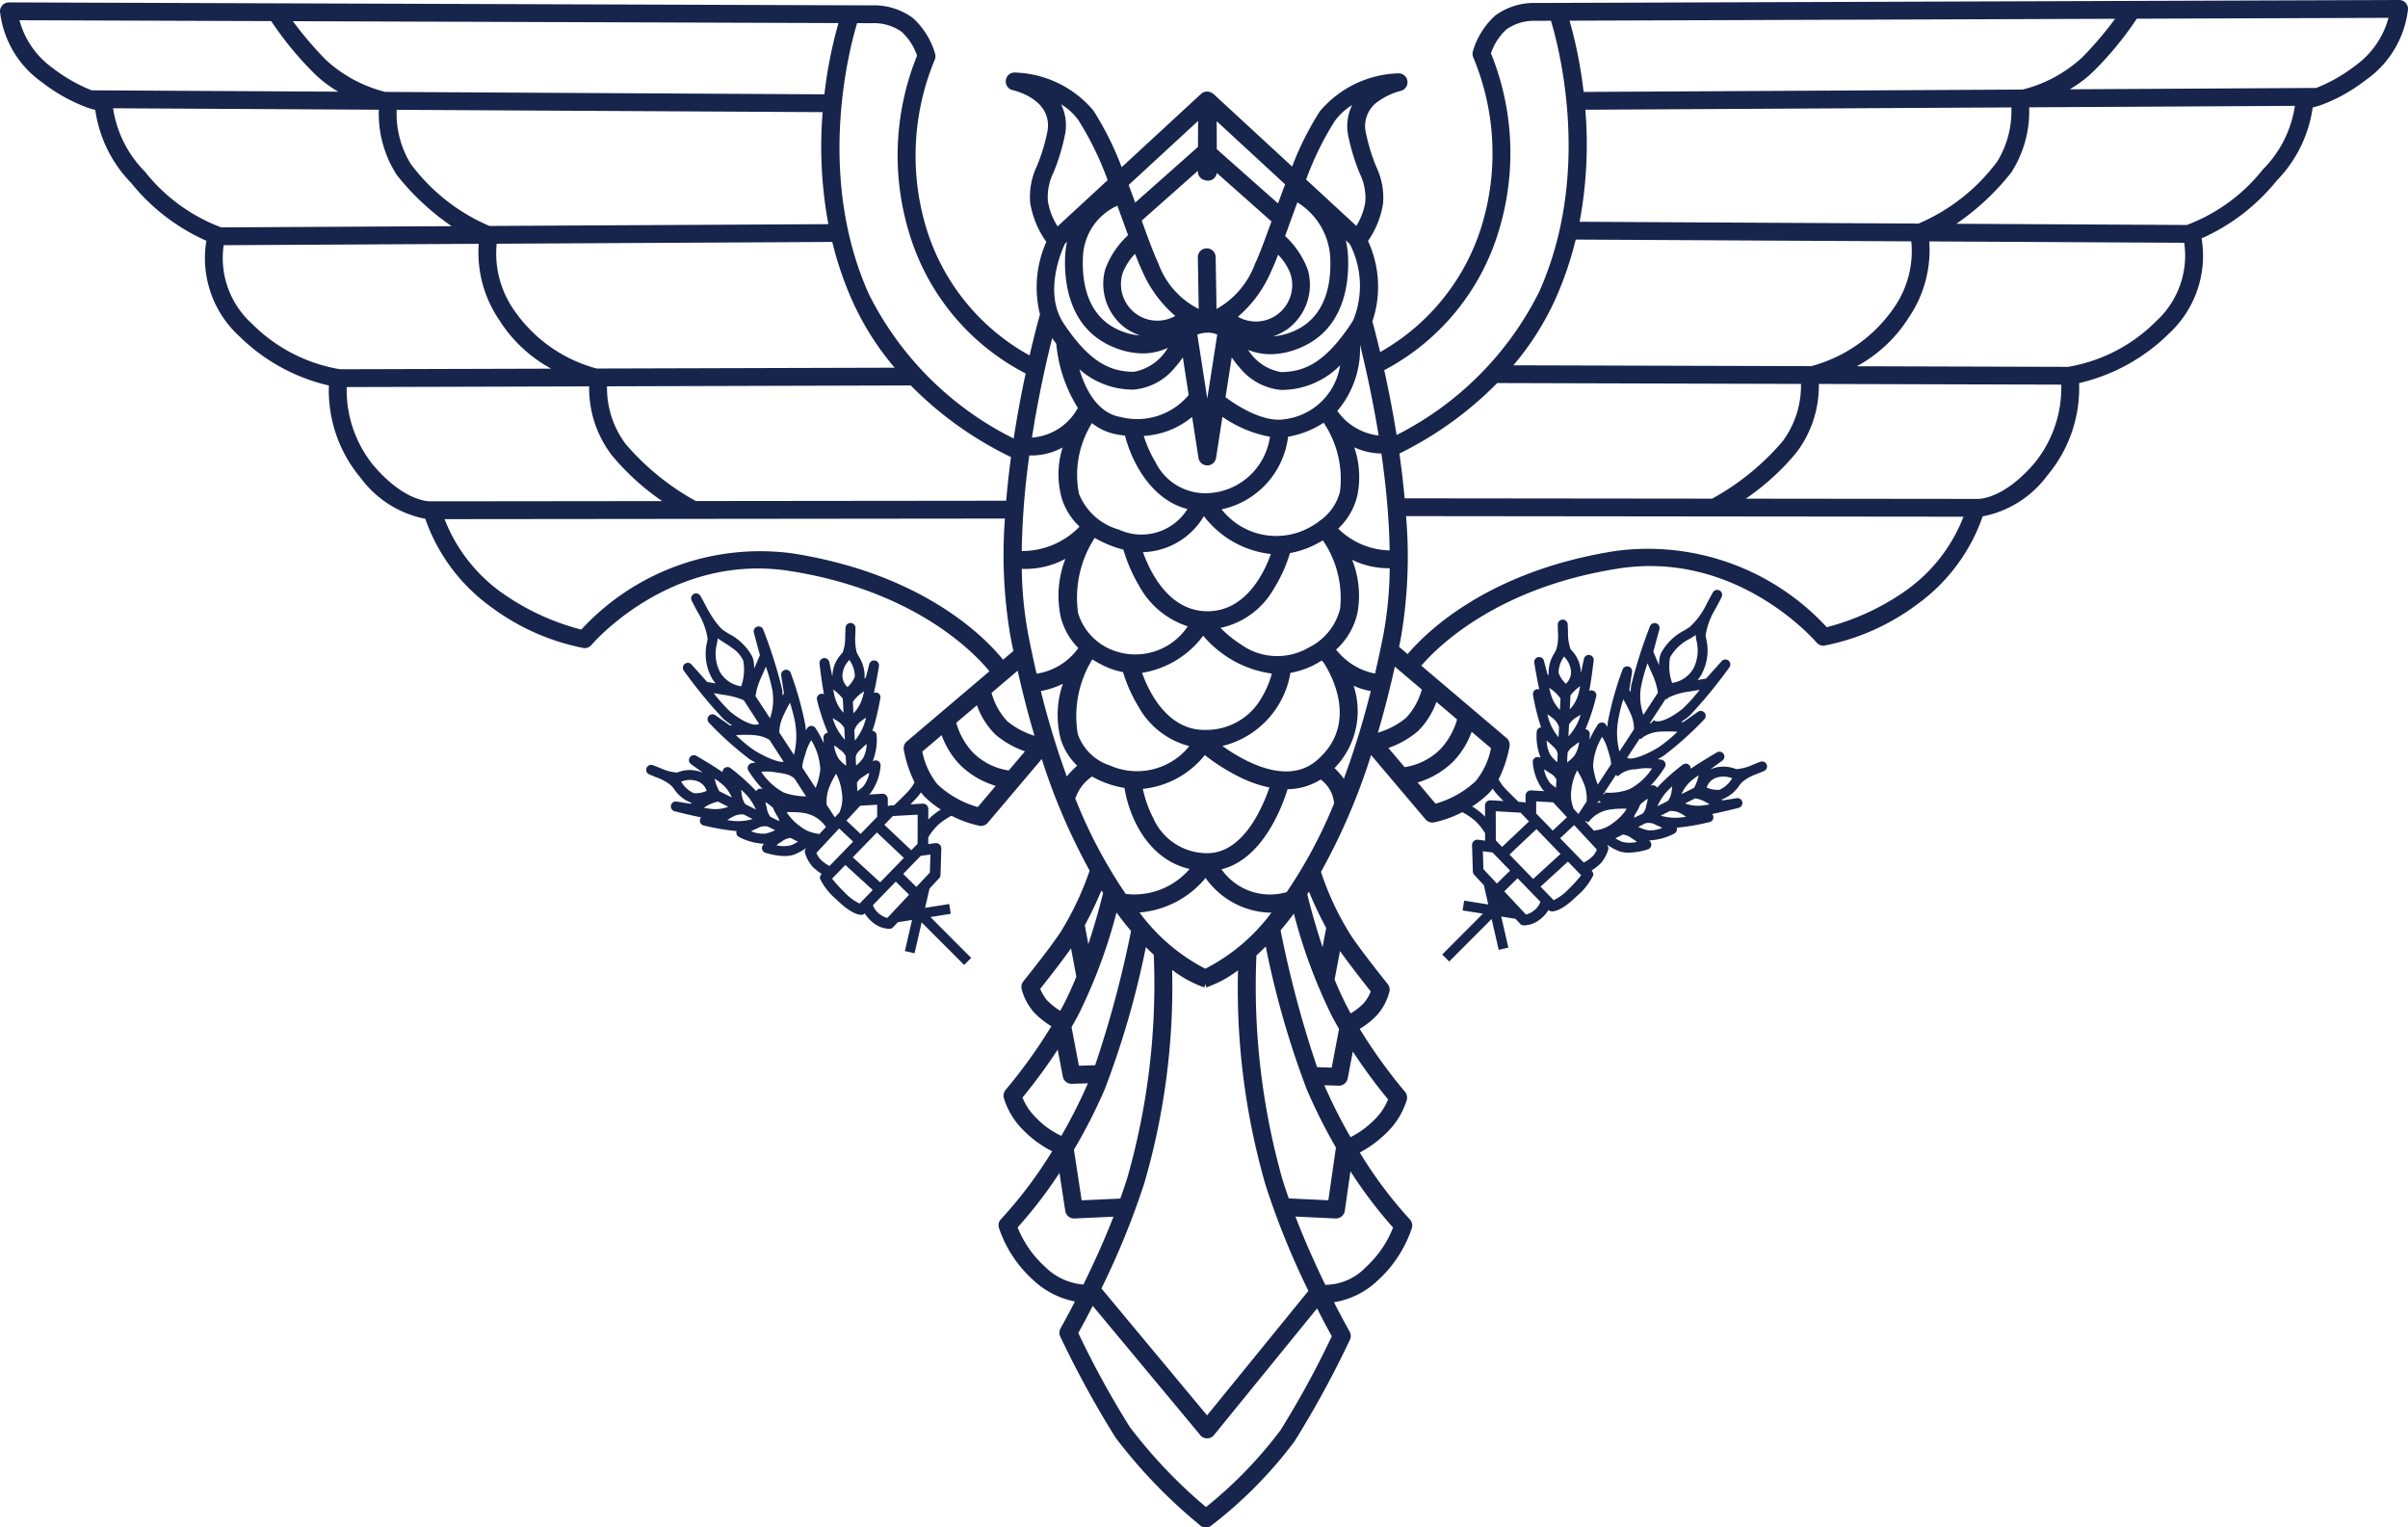 <svg xmlns="http://www.w3.org/2000/svg" viewBox="0 0 118.806 75.346">
  <title>birdsnest-logo-mark-full-color-rgb</title>
  <g id="full-rgb">
    <path id="logoMark" d="M118.684.136A.439.439,0,0,0,118.367,0h-.002L75.776.147A3.228,3.228,0,0,0,73.768.77,3.808,3.808,0,0,0,72.666,2.545a.438.438,0,0,0,.031.306,12.27,12.27,0,0,1,.384,8.363,10.789,10.789,0,0,1-4.988,6.153c-.16-.677-.297-1.199-.382-1.513a5.354,5.354,0,0,0-.217-3.968,4.402,4.402,0,0,0,.743-1.845,3.528,3.528,0,0,0-.333-1.811,9.207,9.207,0,0,1-.506-1.639,1.477,1.477,0,0,1,.657-1.629,3.269,3.269,0,0,1,1.042-.476.439.439,0,0,0-.107-.868,5.264,5.264,0,0,0-3.871,1.873,14.874,14.874,0,0,0-1.368,2.725l-3.868-3.57a.435.435,0,0,0-.135-.082l-.016-.01a.439.439,0,0,0-.475.079L55.341,8.247a15.131,15.131,0,0,0-1.397-2.797A5.263,5.263,0,0,0,50.073,3.578a.434.434,0,0,0-.448.386.439.439,0,0,0,.341.483c.084.018,2.045.471,1.699,2.105A9.23,9.23,0,0,1,51.16,8.19a3.527,3.527,0,0,0-.333,1.811,4.539,4.539,0,0,0,.797,1.927,5.533,5.533,0,0,0-.314,3.583c-.082.293-.278,1.012-.511,2.023a10.755,10.755,0,0,1-5.073-6.202,12.327,12.327,0,0,1,.383-8.363.439.439,0,0,0,.031-.306A3.808,3.808,0,0,0,45.038.887,3.226,3.226,0,0,0,43.03.265L.441.118H.439A.439.439,0,0,0,.001.578,4.947,4.947,0,0,0,2.088,4.07,8.296,8.296,0,0,0,4.364,5.327v.006h.018c.119.038.225.066.318.086a6.45,6.45,0,0,0,1.775,3.61,9.955,9.955,0,0,0,3.707,2.849A5.224,5.224,0,0,0,11.822,16.6a9.253,9.253,0,0,0,4.405,2.416,6.705,6.705,0,0,0,1.574,4.565,5.188,5.188,0,0,0,3.183,2.01,8.985,8.985,0,0,0,3.251,4.354,11.23,11.23,0,0,0,4.569,2.023.436.436,0,0,0,.379-.156c.038-.046,3.907-4.574,9.801-3.644,6.197.978,9.115,4.066,9.833,4.945l-4.077,3.46a.439.439,0,0,0-.149.409,6.076,6.076,0,0,0,.53,1.606,1.944,1.944,0,0,1-.296.428c-.234.252-.54.545-.711.706l-.194.011a.26.26,0,0,0-.116.038l-.002-.355a.264.264,0,0,0-.279-.262l-.649.038c.051-.046.082-.077.084-.078a2.643,2.643,0,0,0,.488-1.338.244.244,0,0,0-.305-.26c-.01.003-.04.011-.08.023a2.914,2.914,0,0,0,.192-1.267.244.244,0,0,0-.117-.193.242.242,0,0,0-.099-.034l.006-.016.015-.039.021-.056.015-.043.021-.064.014-.046.021-.071.014-.048.021-.075.013-.05.02-.078.013-.052.018-.076.013-.056.017-.072.013-.058.014-.065.014-.062.011-.052.015-.069.008-.039.015-.072.005-.024c.032-.16.054-.279.061-.316a.242.242,0,0,0-.001-.091.205.205,0,0,0-.202-.19.238.238,0,0,0-.114.009c.122-.537.232-1.206.248-1.311a.244.244,0,0,0-.477-.101l-.173.66-.068.052c.004-.017.008-.035.01-.052a1.771,1.771,0,0,0-.29-1.044c-.029-.055-.058-.11-.085-.166a.388.388,0,0,1-.022-.057,2.862,2.862,0,0,1-.068-.705c.011-.184.014-.352.014-.467h0v0a.244.244,0,0,0-.488-.018c-.005.069-.016.248-.016.464a2.402,2.402,0,0,1-.122.75c-.022.028-.045.054-.067.081a1.623,1.623,0,0,0-.44,1.005c-.003.027-.002.053-.003.079l-.012-.01-.142-.667a.244.244,0,0,0-.482.079c.013.117.109.939.22,1.5a.244.244,0,0,0-.344.28,10.124,10.124,0,0,0,.532,1.613.246.246,0,0,0-.116.045.244.244,0,0,0-.1.202c.001.03.004.137.02.282a5.814,5.814,0,0,0-.41-.752.244.244,0,0,0-.198-.109.249.249,0,0,0-.203.1c-.004.006-.035.048-.081.116-.004-.07-.008-.142-.014-.217a16.322,16.322,0,0,0-.726-2.601.244.244,0,0,0-.472.119l.135.876-.043.074-.012.02-.008.013c-.008-.142-.02-.255-.028-.317a23.52,23.52,0,0,0-.929-2.929.244.244,0,0,0-.464.15l.298,1.103c-.055.132-.173.414-.284.669v-.003c.001-.047,0-.093-.002-.14l-.003-.039c-.002-.034-.005-.067-.009-.099l-.006-.045c-.005-.031-.011-.062-.018-.092l-.009-.04a1.038,1.038,0,0,0-.039-.121h0a2.684,2.684,0,0,0-1.178-1.149c-.086-.055-.171-.11-.254-.165a.794.794,0,0,1-.091-.073,3.722,3.722,0,0,1-.549-.731c-.05-.081-.099-.162-.145-.242-.087-.174-.172-.334-.242-.461-.042-.076-.078-.141-.107-.191a.244.244,0,0,0-.235-.122.241.241,0,0,0-.091.027.244.244,0,0,0-.106.323c.03.063.16.326.34.64a3.588,3.588,0,0,1,.45,1.243c-.009.057-.019.113-.029.169a2.471,2.471,0,0,0,.179,1.661,1.496,1.496,0,0,0,.246.379c-.173-.03-.33-.059-.421-.075l-.763-.85a.244.244,0,0,0-.379.308,23.523,23.523,0,0,0,1.951,2.374,4.829,4.829,0,0,0,.422.315l-.097.006-.726-.509a.244.244,0,0,0-.316.37,16.303,16.303,0,0,0,2.011,1.803q.145.086.282.161c-.108.015-.178.029-.187.03a.244.244,0,0,0-.163.366,5.741,5.741,0,0,0,.712.921l-.015-.007a.243.243,0,0,0-.226.01.246.246,0,0,0-.088.088,10.109,10.109,0,0,0-1.264-1.135.244.244,0,0,0-.394.202c-.469-.327-1.183-.744-1.285-.803a.244.244,0,0,0-.266.409l.554.398.004.015c-.024-.01-.048-.021-.074-.029a1.62,1.62,0,0,0-1.097,0c-.034.01-.067.02-.099.028a2.438,2.438,0,0,1-.739-.19c-.197-.086-.365-.148-.43-.172a.244.244,0,0,0-.18.454c.106.046.26.111.433.175a2.301,2.301,0,0,1,.663.39c.04.047.079.096.118.145a1.772,1.772,0,0,0,.839.684h0c.017.005.035.007.053.011l-.076.042-.674-.106a.244.244,0,0,0-.099.478c.102.026.76.195,1.3.299a.238.238,0,0,0-.063.127.244.244,0,0,0,.185.272,10.843,10.843,0,0,0,1.625.278.241.241,0,0,0,.119.29,3.001,3.001,0,0,0,1.184.335c.018,0,.036-.001.054-.002-.027.032-.047.056-.053.064a.244.244,0,0,0,.116.383,3.386,3.386,0,0,0,.95.161,1.426,1.426,0,0,0,.472-.07,2.97,2.97,0,0,0,.61-.336l-.013.013a.264.264,0,0,0-.058.26,1.821,1.821,0,0,0,.385.677,2.834,2.834,0,0,0,.434.338l-.011.011a.264.264,0,0,0-.071.228,3.144,3.144,0,0,0,.828,1.038c.691.685,1.09.742,1.202.742h.004a.263.263,0,0,0,.177-.072,1.527,1.527,0,0,0,.362.42,1.35,1.35,0,0,0,.832.342l.034-.001a.265.265,0,0,0,.173-.083l.228-.243.699-.111-.352,1.534.476.11.35-1.523L47.57,47.597l.346-.345-2.011-2.017,1.004-.159-.076-.483-1.191.189.219-.953.471-.503a.264.264,0,0,0,.071-.172l.04-1.296a.264.264,0,0,0-.298-.269l-.347.046.001-.334a3.028,3.028,0,0,1,.517-.642,3.494,3.494,0,0,1,.628-.42,5.511,5.511,0,0,0,1.38.494.44.44,0,0,0,.413-.149l2.661-3.144a30.818,30.818,0,0,0,2.363,5.506,14.783,14.783,0,0,1-1.34,2.875c-.295.519-1.494,2.044-1.931,2.588a.439.439,0,0,0-.086.372,2.824,2.824,0,0,0,.61,1.155,4.056,4.056,0,0,0,.858.685,25.846,25.846,0,0,1-2.253,3.137.439.439,0,0,0-.093.399,3.765,3.765,0,0,0,.995,1.623A5.368,5.368,0,0,0,51.91,56.789a21.115,21.115,0,0,1-2.517,3.342.439.439,0,0,0-.109.433,6.039,6.039,0,0,0,1.689,2.574,4.163,4.163,0,0,0,2.063,1.061c-.415.807-.702,1.309-.709,1.323a.44.44,0,0,0-.014.41,48.996,48.996,0,0,0,2.729,4.985,25.255,25.255,0,0,0,4.118,4.279.439.439,0,0,0,.59.066,21.434,21.434,0,0,0,4.123-4.17A49.139,49.139,0,0,0,66.6,66.09a.44.44,0,0,0-.014-.409c-.008-.014-.322-.566-.77-1.445a4.038,4.038,0,0,0,2.166-1.082A6.066,6.066,0,0,0,69.66,60.572a.439.439,0,0,0-.108-.43,20.924,20.924,0,0,1-2.463-3.291,5.561,5.561,0,0,0,1.324-.977,3.765,3.765,0,0,0,.996-1.624.439.439,0,0,0-.093-.399,25.771,25.771,0,0,1-2.23-3.098,4.053,4.053,0,0,0,.857-.684,2.822,2.822,0,0,0,.61-1.155.439.439,0,0,0-.086-.372c-.437-.544-1.636-2.069-1.931-2.588a14.085,14.085,0,0,1-1.361-2.949,30.798,30.798,0,0,0,2.472-5.761l2.687,3.175a.44.44,0,0,0,.335.155.445.445,0,0,0,.078-.007,5.539,5.539,0,0,0,1.4-.505,3.48,3.48,0,0,1,.62.416,2.977,2.977,0,0,1,.505.62l.001.37-.347-.046a.264.264,0,0,0-.298.27l.04,1.295a.264.264,0,0,0,.071.172l.471.503.219.953-1.191-.189-.076.483,1.004.159-2.011,2.016.346.345,2.093-2.098.35,1.523.476-.11-.352-1.534.7.111.228.243a.264.264,0,0,0,.173.083l.034.001a1.349,1.349,0,0,0,.832-.342,1.526,1.526,0,0,0,.362-.42.263.263,0,0,0,.177.072h.004c.112,0,.512-.057,1.202-.742A3.133,3.133,0,0,0,78.605,43.18a.263.263,0,0,0-.071-.228l-.011-.011a2.831,2.831,0,0,0,.434-.338,1.819,1.819,0,0,0,.385-.677.264.264,0,0,0-.058-.26l-.013-.014a2.958,2.958,0,0,0,.61.336,1.425,1.425,0,0,0,.472.071,3.383,3.383,0,0,0,.95-.161.244.244,0,0,0,.116-.383c-.006-.008-.026-.032-.053-.064.018.001.036.002.054.002a3.003,3.003,0,0,0,1.184-.335.244.244,0,0,0,.13-.185.242.242,0,0,0-.01-.105,10.868,10.868,0,0,0,1.625-.278.244.244,0,0,0,.185-.272.238.238,0,0,0-.063-.127c.541-.104,1.198-.273,1.301-.299a.244.244,0,0,0-.099-.478l-.674.106-.076-.042c.018-.004.036-.006.053-.011h0a1.772,1.772,0,0,0,.839-.685c.039-.049.079-.098.118-.145a2.291,2.291,0,0,1,.661-.389c.173-.064.328-.129.434-.175a.244.244,0,0,0-.18-.454c-.065.023-.234.086-.431.172a2.364,2.364,0,0,1-.736.189c-.034-.009-.067-.019-.101-.029a1.623,1.623,0,0,0-1.097.001c-.026.008-.05.019-.074.029l.004-.015.554-.398a.244.244,0,0,0-.266-.41c-.102.059-.816.477-1.286.804a.244.244,0,0,0-.394-.202,10.104,10.104,0,0,0-1.264,1.135.244.244,0,0,0-.313-.098l-.016.007a5.733,5.733,0,0,0,.712-.921.244.244,0,0,0-.163-.366c-.009-.002-.079-.015-.187-.03q.137-.074.282-.16a16.323,16.323,0,0,0,2.011-1.803.244.244,0,0,0-.316-.37l-.726.509-.098-.006a4.85,4.85,0,0,0,.422-.315,23.514,23.514,0,0,0,1.951-2.374.244.244,0,0,0-.379-.308l-.763.851c-.091.017-.25.045-.424.076a1.491,1.491,0,0,0,.249-.38,2.47,2.47,0,0,0,.18-1.661c-.01-.056-.02-.112-.029-.169a3.589,3.589,0,0,1,.45-1.243c.18-.314.31-.578.34-.64a.244.244,0,0,0-.432-.228c-.075.132-.209.372-.348.651a3.733,3.733,0,0,1-.785,1.045c-.083.056-.168.11-.254.165a2.686,2.686,0,0,0-1.178,1.149v0a1.492,1.492,0,0,0-.086.581c-.112-.255-.23-.538-.285-.671l.298-1.103a.244.244,0,0,0-.464-.15,23.534,23.534,0,0,0-.929,2.929c-.008.062-.02.176-.027.318l-.063-.109.135-.876a.244.244,0,0,0-.472-.119,16.321,16.321,0,0,0-.726,2.602q-.009.111-.014.216c-.045-.068-.076-.11-.081-.116a.238.238,0,0,0-.203-.099.244.244,0,0,0-.198.109,5.822,5.822,0,0,0-.41.752c.016-.145.019-.252.02-.282a.244.244,0,0,0-.216-.248,10.144,10.144,0,0,0,.531-1.613.244.244,0,0,0-.344-.28c.111-.561.206-1.383.22-1.5a.244.244,0,0,0-.481-.078l-.142.667-.012.01c-.001-.026,0-.052-.003-.079a1.619,1.619,0,0,0-.44-1.005c-.022-.027-.045-.053-.066-.079a2.386,2.386,0,0,1-.123-.752c0-.215-.011-.394-.016-.463a.244.244,0,0,0-.488.017c0,.116.003.285.014.469a2.29,2.29,0,0,1-.091.761c-.027.055-.056.111-.085.167a1.771,1.771,0,0,0-.29,1.043c.002.017.007.035.01.052l-.068-.052-.173-.66a.244.244,0,0,0-.477.101c.017.104.127.774.248,1.311A.24.24,0,0,0,75.81,34a.245.245,0,0,0-.174.279,10.825,10.825,0,0,0,.398,1.6.241.241,0,0,0-.217.226,2.908,2.908,0,0,0,.192,1.267c-.04-.012-.07-.02-.08-.023a.244.244,0,0,0-.305.26,2.644,2.644,0,0,0,.488,1.338c.002.002.033.033.084.078l-.649-.038a.267.267,0,0,0-.196.071.264.264,0,0,0-.083.191l-.002.355a.26.26,0,0,0-.115-.038l-.224-.013c-.174-.164-.468-.446-.696-.692a1.958,1.958,0,0,1-.293-.42,6.05,6.05,0,0,0,.541-1.627.44.44,0,0,0-.149-.409l-4.207-3.57c.907-1.045,3.837-3.862,9.699-4.787,5.893-.93,9.762,3.599,9.801,3.644a.438.438,0,0,0,.379.156,11.234,11.234,0,0,0,4.569-2.024,8.986,8.986,0,0,0,3.251-4.353,5.187,5.187,0,0,0,3.183-2.01,6.705,6.705,0,0,0,1.574-4.565,9.251,9.251,0,0,0,4.405-2.416,5.224,5.224,0,0,0,1.639-4.722,9.955,9.955,0,0,0,3.707-2.849,6.451,6.451,0,0,0,1.775-3.61c.093-.02.199-.048.318-.086h.019V5.209a8.29,8.29,0,0,0,2.276-1.257A4.948,4.948,0,0,0,118.806.461.44.44,0,0,0,118.684.136ZM93.42,15.214a7.203,7.203,0,0,1-4.053,2.847l-14.7-.042a13.867,13.867,0,0,0,2.067-3.253,17.038,17.038,0,0,0,1.009-2.949l16.556.088A4.874,4.874,0,0,1,93.42,15.214Zm-5.483,6.571a12.459,12.459,0,0,1-3.462,2.812l-15.173-.016q-.025-.273-.054-.552c-.059-.562-.128-1.117-.204-1.657a17.828,17.828,0,0,0,4.827-3.477l14.986.043A4.606,4.606,0,0,1,87.937,21.785Zm-22.21,28.36c.11.208.224.412.339.612l-.363,1.906-.721-.024a53.293,53.293,0,0,1-1.8-6.75c.215-.252.433-.526.655-.823A26.185,26.185,0,0,0,65.727,50.146Zm-12.52-.092a26.1,26.1,0,0,0,1.879-5.039c.243.331.483.633.718.909a53.558,53.558,0,0,1-1.772,6.622l-.801.026-.363-1.906C52.983,50.465,53.097,50.262,53.207,50.054ZM34.331,24.715a12.46,12.46,0,0,1-3.461-2.812,4.607,4.607,0,0,1-.921-2.847l14.986-.043A17.714,17.714,0,0,0,49.88,22.546c-.093.698-.174,1.42-.236,2.153ZM40.674,4.653,19.008,4.534a6.765,6.765,0,0,1-2.926-1.577,17.872,17.872,0,0,1-1.632-1.912l26.918.093A22.046,22.046,0,0,0,40.674,4.653Zm-.086.878a20.783,20.783,0,0,0,.283,5.526l-16.722.089a9.461,9.461,0,0,1-3.891-3.072,4.734,4.734,0,0,1-.687-2.658ZM24.506,12.022l16.557-.088a17.041,17.041,0,0,0,1.009,2.95,13.866,13.866,0,0,0,2.067,3.253l-14.7.042a7.203,7.203,0,0,1-4.053-2.847A4.879,4.879,0,0,1,24.506,12.022Zm28.035.005.106-.098a3.886,3.886,0,0,0-.094.686c-.06,1.316.181,3.656,2.467,4.542a3.763,3.763,0,0,0,1.362.275,2.904,2.904,0,0,0,1.237-.275,2.438,2.438,0,0,1-1.693,1.185H55.91c-1.118-.023-2.129-.437-3.428-2.385C51.48,14.451,52.361,12.409,52.541,12.027Zm6.94-3.133a.436.436,0,0,0,.119.018h.002a.438.438,0,0,0,.432-.381l2.698,2.392c-.318.879-.595,1.636-.821,2.111a4.218,4.218,0,0,1-1.89,2.208l-.043-2.56a.439.439,0,0,0-.879.015l.043,2.543a4.057,4.057,0,0,1-1.991-2.247c-.226-.475-.502-1.232-.821-2.111L59.1,8.427l0,.032A.438.438,0,0,0,59.481,8.894Zm7.298,6.869-.006.002.002.006c-.036.067-.075.133-.118.198-1.299,1.948-2.31,2.363-3.427,2.385l-.017,0a2.376,2.376,0,0,1-1.63-1.095,2.896,2.896,0,0,0,1.097.214,3.762,3.762,0,0,0,1.362-.275c2.287-.885,2.528-3.225,2.468-4.542a4.296,4.296,0,0,0-.113-.803l.202.186A4.512,4.512,0,0,1,66.779,15.763Zm1.062,17.463a3.212,3.212,0,0,1-1.854-1.101l-.013-.019-.002.002-.054-.062a3.445,3.445,0,0,0,1.061-1.839,4.766,4.766,0,0,0-.268-2.594,4.05,4.05,0,0,0,1.855.415,18.86,18.86,0,0,1-.32,3.318Q68.052,32.324,67.841,33.226Zm-2.875,4.284c-1.464,1.252-3.596.043-4.655-.713a4.472,4.472,0,0,0,3.356-3.608,4.008,4.008,0,0,0,1.298-.461c.086-.048.169-.098.25-.148.026.031.053.062.084.096C65.581,33.102,67.13,35.658,64.966,37.509ZM59.467,47.784A9.345,9.345,0,0,1,56.223,45.01,4.714,4.714,0,0,0,59.48,43.307a4.044,4.044,0,0,0,3.149,1.713c.034,0,.068-.003.102-.004A9.352,9.352,0,0,1,59.467,47.784Zm.107-5.699h-.013a2.9,2.9,0,0,1-2.658-1.721,5.782,5.782,0,0,1-.517-1.452,4.494,4.494,0,0,0,3.057-1.665,9.838,9.838,0,0,0,1.807,1.127,6.076,6.076,0,0,0,1.38.471C62.305,39.804,61.345,42.084,59.575,42.084Zm-6.396-5.868a5.326,5.326,0,0,1,.716-3.692,5.166,5.166,0,0,0,.59.327,3.691,3.691,0,0,0,.924.302,7.374,7.374,0,0,0,.776,1.726,3.989,3.989,0,0,0,2.495,1.923,3.306,3.306,0,0,1-3.907.96A2.49,2.49,0,0,1,53.179,36.216ZM50.726,31.274a18.936,18.936,0,0,1-.314-3.214,4.182,4.182,0,0,0,2.153-.494,4.998,4.998,0,0,0-.221,2.911A3.335,3.335,0,0,0,53.2,31.962l-.019.033a3.105,3.105,0,0,1-2.037,1.237Q50.925,32.293,50.726,31.274Zm.06-8.81c.029.001.059.003.087.003a3.197,3.197,0,0,0,1.554-.395,4.404,4.404,0,0,0-.028,2.555,3.24,3.24,0,0,0,.863,1.349,3.922,3.922,0,0,1-2.852,1.204A38.01,38.01,0,0,1,50.785,22.464Zm2.646-9.809a2.879,2.879,0,0,1,1.696-2.509c.113.308.223.611.328.901.069.191.136.374.201.553a4.348,4.348,0,0,0-1.125,1.677,2.717,2.717,0,0,0,1.013,2.92,3.11,3.11,0,0,0,.694.35,3.035,3.035,0,0,1-.901-.21C54.005,15.821,53.345,14.548,53.431,12.655ZM63.607,11.086c.128-.354.263-.726.403-1.103a3.409,3.409,0,0,1,1.621,2.713c.086,1.893-.574,3.166-1.907,3.683a3.042,3.042,0,0,1-.901.21,3.114,3.114,0,0,0,.694-.35,2.717,2.717,0,0,0,1.012-2.92,4.345,4.345,0,0,0-1.125-1.677C63.471,11.462,63.538,11.278,63.607,11.086Zm.931,20.873a3.07,3.07,0,0,1-3.323-.178,5.765,5.765,0,0,1-.997-.809,3.983,3.983,0,0,0,2.641-1.948,7.257,7.257,0,0,0,.785-1.742,4.487,4.487,0,0,0,1.254-.423c.129-.065.252-.134.37-.205a5.022,5.022,0,0,1,.851,3.369A2.925,2.925,0,0,1,64.538,31.959Zm-5.01,4.045c-1.915.068-2.842-1.867-3.18-2.815a4.692,4.692,0,0,0,3.015-1.831,5.384,5.384,0,0,0,3.388,1.868,4.69,4.69,0,0,1-.507,1.193A3.131,3.131,0,0,1,59.528,36.004ZM53.192,30.249a5.41,5.41,0,0,1,.819-3.716,5.582,5.582,0,0,0,.878.412,5.035,5.035,0,0,0,.538.167,7.721,7.721,0,0,0,.764,1.767,4.213,4.213,0,0,0,2.41,2.016,3.104,3.104,0,0,1-3.74,1.163A2.857,2.857,0,0,1,53.192,30.249Zm.683-9.377a2.762,2.762,0,0,0,1.258.562c.127.022.25.038.371.051.325,1.27,1.276,3.166,3.083,3.624a2.67,2.67,0,0,1-3.391,1.012,2.977,2.977,0,0,1-1.962-1.768A4.806,4.806,0,0,1,53.875,20.873Zm5.198-4.368a1.469,1.469,0,0,1,.453-.092,1.131,1.131,0,0,1,.53.091L59.565,19.66Zm.057,6.081a.439.439,0,0,0,.868,0l.315-2.024a6.036,6.036,0,0,0,2.344.983,3.236,3.236,0,0,1-3.051,2.783,2.74,2.74,0,0,1-2.593-1.523,6.092,6.092,0,0,1-.582-1.3,4.118,4.118,0,0,0,2.386-.938Zm.444,7.566-.043,0c-1.865-.029-2.785-1.926-3.138-2.914a3.605,3.605,0,0,0,3.004-1.779,4.818,4.818,0,0,0,3.306,1.87C62.378,28.241,61.472,30.152,59.574,30.152Zm5.603-4.505a.373.373,0,0,0-.117.09,4.106,4.106,0,0,1-.558.338,3.423,3.423,0,0,1-4.231-.949,4.183,4.183,0,0,0,3.281-3.584c.012-.002.025-.003.037-.005a4.627,4.627,0,0,0,1.717-.685,4.98,4.98,0,0,1,.807,3.397A2.517,2.517,0,0,1,65.177,25.646ZM63.426,20.673c-1.126.213-2.534-.759-2.961-1.08l.306-1.965a4.401,4.401,0,0,0,.407.523,2.961,2.961,0,0,0,2.037,1.083l.033,0a4.054,4.054,0,0,0,2.87-1.216A3.157,3.157,0,0,1,63.426,20.673Zm-.722-7.262c.11-.232.229-.521.356-.848a2.806,2.806,0,0,1,.612.95,1.814,1.814,0,0,1-.643,1.995,1.79,1.79,0,0,1-1.952.116A6.063,6.063,0,0,0,62.704,13.411Zm-6.672,2.055a1.813,1.813,0,0,1-.643-1.994,2.788,2.788,0,0,1,.612-.951c.127.328.246.617.357.85a6.062,6.062,0,0,0,1.626,2.212A1.79,1.79,0,0,1,56.032,15.466Zm1.929,2.671a4.398,4.398,0,0,0,.397-.51l.289,1.858-.006.007a3.308,3.308,0,0,1-3.36,1.076c-1.154-.199-1.738-1.389-2.026-2.353a3.991,3.991,0,0,0,2.636,1.004l.032,0A2.962,2.962,0,0,0,57.962,18.138Zm8.065,7.938a3.288,3.288,0,0,0,.94-1.621,4.519,4.519,0,0,0-.149-2.387,3.329,3.329,0,0,0,1.338.303c.082.569.156,1.154.218,1.75q.167,1.606.19,3.03A3.714,3.714,0,0,1,66.027,26.076ZM68.02,21.484a2.904,2.904,0,0,1-2.036-1.211l-.002-.003a4.732,4.732,0,0,0,1.117-3.27C67.356,18.034,67.719,19.634,68.02,21.484ZM52.121,16.967a.44.44,0,0,0-.001.049,7.17,7.17,0,0,0,1.06,3.106,2.819,2.819,0,0,1-2.265,1.464c.025-.162.05-.324.077-.487.308-1.854.674-3.44.92-4.421Q52.017,16.827,52.121,16.967Zm-1.08,19.327a3.934,3.934,0,0,1-1.34-.714,3.301,3.301,0,0,1-.78-1.403l1.288-1.093Q50.598,34.812,51.041,36.294ZM49.109,36.23a4.525,4.525,0,0,0,1.461.83l-.8.945a3.16,3.16,0,0,1-1.774-.891,3.578,3.578,0,0,1-.817-1.46l1.021-.866A3.807,3.807,0,0,0,49.109,36.23Zm3.329-2.498a4.717,4.717,0,0,0-.097,2.75,3.032,3.032,0,0,0,.808,1.287,3.898,3.898,0,0,0-.515.535,41.957,41.957,0,0,1-1.282-4.215A4.338,4.338,0,0,0,52.438,33.731Zm.629,5.627a2.107,2.107,0,0,1,.814-1.056,4.661,4.661,0,0,0,.566.275,4.825,4.825,0,0,0,1.032.289c.216,1.36,1.108,3.514,3.213,3.997A3.597,3.597,0,0,1,55.54,44.095a24.116,24.116,0,0,1-2.501-4.74Zm1.433,14.386a43.61,43.61,0,0,0,2.034-7.025q.199.2.39.375a34.798,34.798,0,0,1-1.293,10.966c-.111.355-.231.71-.357,1.062l-1.907.086-.381-2.497A26.978,26.978,0,0,0,54.501,53.745Zm1.97,4.578a34.737,34.737,0,0,0,1.361-10.483,5.615,5.615,0,0,0,1.588.867l.049-.167.047.166a5.61,5.61,0,0,0,1.566-.843A34.988,34.988,0,0,0,62.44,58.456a39.109,39.109,0,0,0,2.114,5.219l-4.999,6.142L54.342,63.556A39.004,39.004,0,0,0,56.471,58.323Zm6.808-.128A35.066,35.066,0,0,1,61.99,47.126q.224-.203.46-.439A44.044,44.044,0,0,0,64.47,53.73a27.194,27.194,0,0,0,1.442,2.874l-.374,2.603-1.953-.093C63.477,58.809,63.375,58.502,63.279,58.195Zm.206-14.191a2.919,2.919,0,0,1-3.218-1.125c2.027-.494,2.99-3.072,3.261-3.95a3.112,3.112,0,0,0,1.633-.478,1.629,1.629,0,0,1,.661,1.182A23.819,23.819,0,0,1,63.485,44.004Zm2.358-6.116a4.017,4.017,0,0,0,.941-4.066,3.114,3.114,0,0,0,.849.263,41.423,41.423,0,0,1-1.33,4.331A3.607,3.607,0,0,0,65.843,37.889Zm3.526-2.474a3.932,3.932,0,0,1-1.384.727c.295-1.005.575-2.088.835-3.257l1.33,1.129A3.323,3.323,0,0,1,69.369,35.414Zm1.5-.792,1.022.867a3.625,3.625,0,0,1-.818,1.459A3.161,3.161,0,0,1,69.3,37.84l-.8-.946a4.521,4.521,0,0,0,1.461-.83A3.805,3.805,0,0,0,70.869,34.622ZM77.935,10.939a20.787,20.787,0,0,0,.283-5.526l21.019-.115a4.769,4.769,0,0,1-.689,2.658,9.461,9.461,0,0,1-3.891,3.072Zm.197-6.404A22.054,22.054,0,0,0,77.439,1.02L104.357.927a17.88,17.88,0,0,1-1.632,1.912,6.763,6.763,0,0,1-2.926,1.578Zm-4.213,6.94a13.11,13.11,0,0,0-.358-8.846,2.806,2.806,0,0,1,.766-1.181,2.364,2.364,0,0,1,1.418-.422.237.237,0,0,0,.025.001l.751-.003c.401,1.325,2.036,7.547-.587,13.382a15.844,15.844,0,0,1-7.028,7.052c-.191-1.191-.408-2.283-.61-3.198A11.506,11.506,0,0,0,73.92,11.475ZM65.84,5.993a2.914,2.914,0,0,1,.872-.808,2.349,2.349,0,0,0-.175,1.59,10.111,10.111,0,0,0,.548,1.779,2.713,2.713,0,0,1,.275,1.42,3.142,3.142,0,0,1-.441,1.168l-2.478-2.287A15.227,15.227,0,0,1,65.84,5.993ZM63.406,9.094c-.121.317-.238.632-.351.941l-3.02-2.677-.006-1.38Zm-4.295-3.129-.006,1.283-3.097,2.746c-.104-.285-.212-.576-.323-.868ZM51.977,8.512a10.086,10.086,0,0,0,.548-1.779A2.349,2.349,0,0,0,52.35,5.143a2.915,2.915,0,0,1,.872.808A15.523,15.523,0,0,1,54.65,8.886l-2.47,2.279a3.258,3.258,0,0,1-.478-1.233A2.716,2.716,0,0,1,51.977,8.512Zm-8.94-7.368a.183.183,0,0,0,.024-.001,2.366,2.366,0,0,1,1.419.422,2.808,2.808,0,0,1,.766,1.181,13.111,13.111,0,0,0-.358,8.846,11.493,11.493,0,0,0,5.715,6.83c-.199.93-.409,2.024-.59,3.209a15.894,15.894,0,0,1-7.138-7.108c-2.619-5.826-.987-12.056-.587-13.382ZM.96.998l12.421.043A16.446,16.446,0,0,0,15.452,3.57a5.854,5.854,0,0,0,1.24.952L4.524,4.455a7.855,7.855,0,0,1-1.917-1.094A4.247,4.247,0,0,1,.96.998ZM7.152,8.467A5.598,5.598,0,0,1,5.579,5.34l13.112.072a5.567,5.567,0,0,0,.883,3.214,12.242,12.242,0,0,0,2.71,2.53l-11.379.06a.443.443,0,0,0-.086-.037A8.675,8.675,0,0,1,7.152,8.467ZM12.424,15.96a4.355,4.355,0,0,1-1.387-3.866l12.583-.067a5.918,5.918,0,0,0,1.013,3.76,6.952,6.952,0,0,0,2.561,2.398l-10.421.03c-.015-.003-.029-.007-.044-.008A7.985,7.985,0,0,1,12.424,15.96Zm6.041,7.045a5.881,5.881,0,0,1-1.358-3.912l11.961-.034a5.439,5.439,0,0,0,1.116,3.394,12.062,12.062,0,0,0,2.487,2.264l-11.325.012a.443.443,0,0,0-.084-.001C21.251,24.73,20.029,24.809,18.465,23.005ZM39.121,27.3A11.998,11.998,0,0,0,28.68,31.056a11.945,11.945,0,0,1-3.958-1.844,8.032,8.032,0,0,1-2.788-3.604l27.647-.029a23.833,23.833,0,0,0,.282,5.865q.066.339.135.668l-.508.431C48.66,31.513,45.618,28.325,39.121,27.3Zm4.931,12.953,1.224-.068-.004,1.436-.31.32-1.329-1.255Zm-.625,3.27-1.351-1.235,1.189-1.225,1.33,1.255Zm-.148-3.232-.819.844-.699-.657.681-.734.834-.049Zm-2.855.852c-.051-.011-.099-.02-.143-.029a1.725,1.725,0,0,1-.816-.365,2.244,2.244,0,0,1-.205-.161c-.023-.02-.043-.041-.064-.061-.039-.036-.077-.073-.112-.11-.022-.024-.042-.047-.062-.071-.014-.016-.027-.032-.041-.048s-.03-.035-.043-.052c-.018-.023-.035-.046-.051-.068-.015-.021-.03-.041-.043-.061l-.021-.058.064-.001.029,0h.049c.021,0,.042,0,.064,0l.027,0,.083.001.014,0c.031.001.061.002.092.003l.018.001c.029.001.057.003.085.004l.025.002c.024.002.049.003.072.005l.045.005.045.005c.029.004.056.008.081.013a1.611,1.611,0,0,1,1.095.64l.002-.002.037.057Zm.467-2.248a3.632,3.632,0,0,1,.257-.55c.035-.063.069-.124.102-.18a2.54,2.54,0,0,1,.282.915,1.722,1.722,0,0,1-.075.89l-.029.091-.238.256-.403-.616A1.964,1.964,0,0,1,40.891,38.896Zm1.68-3.003a2.644,2.644,0,0,1-.395.639l-.025-.504a.93.93,0,0,1,.343-.463,2.784,2.784,0,0,1,.235-.163A3.153,3.153,0,0,1,42.571,35.892Zm-1.176,1.556a1.552,1.552,0,0,1-.239-.675,1.035,1.035,0,0,1,.154.103c.038.032.077.062.116.093a.846.846,0,0,1,.299.32l.024.483A2.052,2.052,0,0,1,41.394,37.448Zm.223-2.291a1.735,1.735,0,0,1-.399-.668,3.418,3.418,0,0,1-.11-.481c.037.03.073.059.105.085a2.125,2.125,0,0,1,.368.375Zm-.288.418a1.022,1.022,0,0,1,.325.329l.029.585a2.83,2.83,0,0,1-.409-.581,3.127,3.127,0,0,1-.192-.479C41.178,35.48,41.269,35.533,41.329,35.575Zm.908,2.191-.021-.42.007.001c.018-.168.116-.266.287-.425.036-.034.072-.067.107-.102a1.024,1.024,0,0,1,.143-.115,1.56,1.56,0,0,1-.179.693A2.085,2.085,0,0,1,42.238,37.765Zm.265-3.197a1.836,1.836,0,0,1-.396.619l-.029-.567a1.756,1.756,0,0,1,.448-.448c.034-.024.071-.051.109-.079A3.41,3.41,0,0,1,42.503,34.568ZM38.551,39.579l-.015-.016.045.015Zm-.71.311c-.012-.048-.025-.096-.039-.144a1.04,1.04,0,0,1-.032-.182,2.193,2.193,0,0,1,.384.304v0a.243.243,0,0,0,.016.057c.003.007.022.052.058.121l.004.009.023.043.011.02.004.007.02.035.017.03.025.042.023.038.028.043.023.035c.016.055.03.11.042.161l-.433-.216A.84.84,0,0,1,37.84,39.89Zm4.762-1.112a1.903,1.903,0,0,1-.301.246l-.021-.411a.791.791,0,0,1,.326-.316c.041-.028.083-.055.123-.084a1.022,1.022,0,0,1,.161-.09A1.55,1.55,0,0,1,42.602,38.778Zm-.713-6.206.019-.023.027.052a1.385,1.385,0,0,1,.24.752.305.305,0,0,1-.014.058,1.575,1.575,0,0,1-.345.481.762.762,0,0,1-.255-.581A1.162,1.162,0,0,1,41.889,32.572Zm-.923,5.117-.011.018c-.001-.013-.004-.027-.005-.04Zm-1.261-.401c.023-.074.046-.149.067-.225a2.431,2.431,0,0,1,.253-.551,3.077,3.077,0,0,1,.447,1.432,3.491,3.491,0,0,1-.231.925l-.659-1.006,0-.004a1.21,1.21,0,0,1,.027-.223C39.632,37.524,39.668,37.409,39.705,37.288Zm-.449-1.445a3.696,3.696,0,0,1-.086,1.391l-.72-1.099a1.832,1.832,0,0,1,.153-.728,5.624,5.624,0,0,1,.274-.562c.035-.065.07-.127.102-.184.101.34.194.684.243.948A2.301,2.301,0,0,1,39.256,35.842Zm-1.713-2.405c.074-.162.164-.369.243-.554a8.167,8.167,0,0,1,.32,1.166,2.749,2.749,0,0,1-.117,1.379l-.715-1.092A3.38,3.38,0,0,1,37.543,33.437ZM35.37,31.759c.011-.059.021-.119.03-.178a.588.588,0,0,0,.006-.095l.014.009c.086.058.174.114.262.171.16.103.317.203.459.309a1.501,1.501,0,0,1,.529.612,2.443,2.443,0,0,1-.102,1.266,1.453,1.453,0,0,1-1.055-.72A1.98,1.98,0,0,1,35.37,31.759Zm-.157,2.433c.198.035.421.072.597.098.05.007.1.016.15.026L36,34.324q.061.013.122.027l.032.008c.05.013.1.026.148.04l.024.008q.06.018.116.037l.038.013c.037.013.073.027.107.041l.02.008c.034.014.065.028.095.043l.534.825.212.328-.014.01-.023.012a.244.244,0,0,1-.031.011l-.025.006a.327.327,0,0,1-.038.005l-.027.002c-.015,0-.03-.001-.046-.002l-.027-.002c-.017-.002-.035-.005-.054-.009l-.027-.005c-.02-.004-.04-.01-.061-.016l-.026-.007c-.022-.007-.045-.015-.068-.023l-.025-.009c-.024-.009-.049-.02-.074-.03l-.024-.01c-.026-.011-.052-.024-.079-.037l-.023-.011c-.027-.013-.054-.028-.082-.042l-.024-.013c-.028-.015-.055-.031-.083-.048l-.024-.014c-.028-.016-.055-.034-.083-.051l-.025-.016c-.027-.017-.053-.035-.08-.053l-.028-.018c-.027-.019-.054-.038-.081-.058l-.025-.018c-.028-.02-.055-.042-.082-.063l-.022-.017q-.051-.04-.101-.082A8.19,8.19,0,0,1,35.213,34.192ZM36.31,36.263a7.178,7.178,0,0,1,.836-.007c.043.004.085.008.126.013l.038.005q.043.006.085.013l.043.008q.04.008.079.017l.041.01c.03.008.06.017.089.027l.026.008c.037.013.074.028.11.044l.032.016c.026.012.051.025.076.039l.041.024.037.024.697,1.077-.01.001a.633.633,0,0,1-.075-.001l-.018-.002c-.024-.002-.051-.006-.079-.01l-.034-.006c-.034-.006-.07-.015-.109-.025L38.3,37.525c-.031-.009-.064-.019-.099-.031l-.05-.017c-.047-.017-.097-.036-.149-.058l-.058-.025q-.07-.03-.147-.066l-.044-.021c-.065-.031-.134-.067-.205-.105l-.059-.032c-.077-.042-.157-.087-.242-.137A6.973,6.973,0,0,1,36.31,36.263ZM38.167,38.08c.077.014.154.025.231.036.04.006.08.012.119.018l.036.006c.027.004.054.009.081.014l.043.009c.023.005.046.009.069.015l.046.012c.021.006.042.011.062.018.015.005.03.011.045.016.019.007.038.015.057.023.015.006.029.014.044.021q.027.013.053.029.021.013.042.026c.017.011.033.024.049.036.013.011.027.021.04.033l.024.024.561.867c-.028.001-.061.001-.094,0l-.033-.001c-.03-.001-.061-.003-.094-.006l-.059-.005-.054-.006q-.05-.005-.102-.013l-.062-.009-.064-.01c-.037-.006-.073-.013-.11-.02l-.041-.009c-.034-.007-.067-.015-.1-.023l-.031-.007q-.062-.016-.121-.034L38.78,39.13c-.041-.013-.08-.026-.116-.04a3.075,3.075,0,0,1-1.103-1.017A2.425,2.425,0,0,1,38.167,38.08ZM36.929,39.325a2.826,2.826,0,0,1,.368.608l-.524-.262a1.019,1.019,0,0,1-.17-.43c-.014-.072-.026-.176-.035-.284A3.155,3.155,0,0,1,36.929,39.325Zm-2.092.449a1.746,1.746,0,0,1,.589-.231l.507.254a1.884,1.884,0,0,1-.725.114,3.4,3.4,0,0,1-.489-.069C34.762,39.819,34.801,39.796,34.837,39.775Zm.816-1.071a1.734,1.734,0,0,1,.452.633l-.618-.309a2.12,2.12,0,0,1-.196-.488c-.01-.04-.022-.085-.035-.131A3.426,3.426,0,0,1,35.653,38.703Zm-2.016-.1-.038-.047.028-.008a1.149,1.149,0,0,1,.809-.004.761.761,0,0,1,.43.467,1.309,1.309,0,0,1-.638.113A1.387,1.387,0,0,1,33.637,38.603Zm2.489,1.7a.931.931,0,0,1,.561-.128l.45.225a2.61,2.61,0,0,1-.743.105,3.041,3.041,0,0,1-.513-.052A2.83,2.83,0,0,1,36.126,40.303Zm.934.704a1.044,1.044,0,0,1,.164-.086c.046-.018.092-.038.138-.058a.684.684,0,0,1,.504-.092l.002-.006.376.188a2.079,2.079,0,0,1-.476.167A1.558,1.558,0,0,1,37.06,41.006Zm1.964.688a1.555,1.555,0,0,1-.716.001,1.02,1.02,0,0,1,.147-.111c.043-.025.085-.052.126-.079a.791.791,0,0,1,.42-.173l.368.184A1.901,1.901,0,0,1,39.024,41.694Zm1.446.688a1.038,1.038,0,0,1-.188-.311l1.12-1.207.691.649-1.165,1.201A1.744,1.744,0,0,1,40.471,42.382ZM42.412,44.57a2.482,2.482,0,0,1-.749-.559,6.502,6.502,0,0,1-.61-.67l.109-.112.002-.001,0-.001.543-.56L43.06,43.902Zm1.367.709a.977.977,0,0,1-.408-.212.906.906,0,0,1-.302-.417l1.127-1.163.657.647Zm1.088-.39.015.015-.034.005Zm1.011-1.85-.666.71-.65-.64.865-.893.478-.063Zm.091-2.777a2.312,2.312,0,0,0-.169.164l.002-.52a.264.264,0,0,0-.278-.264l-.607.034c.1-.1.201-.204.293-.303a2.364,2.364,0,0,0,.226-.287,2.27,2.27,0,0,0,.206.234,5.099,5.099,0,0,0,.775.614A3.578,3.578,0,0,0,45.97,40.261Zm2.272-.452a4.833,4.833,0,0,1-1.987-1.119,3.708,3.708,0,0,1-.749-1.617l.954-.81A4.117,4.117,0,0,0,47.389,37.75a4.218,4.218,0,0,0,1.738,1.014Zm6.184,4.242c-.116.469-.365,1.424-.729,2.517l-.174-.927a18.015,18.015,0,0,0,.82-1.72C54.371,43.967,54.399,44.009,54.427,44.052Zm-2.754,5.302a1.976,1.976,0,0,1-.348-.579c.313-.394,1.046-1.325,1.519-1.996l.263,1.4c-.206.504-.432,1.002-.676,1.464q-.058.109-.117.217A3.17,3.17,0,0,1,51.673,49.354Zm-.548,5.788a2.915,2.915,0,0,1-.675-1.003,26.848,26.848,0,0,0,1.736-2.362l.253,1.328a.44.44,0,0,0,.431.357l.015,0,.792-.026a25.817,25.817,0,0,1-1.31,2.592A4.014,4.014,0,0,1,51.124,55.142Zm.427,7.336a5.247,5.247,0,0,1-1.342-1.933,21.953,21.953,0,0,0,2.064-2.688l.286,1.874a.44.44,0,0,0,.434.373l.02,0,1.926-.087c-.486,1.241-1.023,2.407-1.484,3.345A3.007,3.007,0,0,1,51.552,62.478Zm11.612,8.091a21.149,21.149,0,0,1-3.661,3.771,24.723,24.723,0,0,1-3.756-3.947,45.338,45.338,0,0,1-2.544-4.639c.14-.252.395-.72.712-1.34l5.266,6.326a.44.44,0,0,0,.327.208.454.454,0,0,0,.048.003.439.439,0,0,0,.341-.162l5.087-6.249c.323.636.584,1.117.726,1.373A45.469,45.469,0,0,1,63.164,70.569Zm4.235-8.073a2.791,2.791,0,0,1-2.009.882c-.464-.955-.997-2.128-1.475-3.369l1.981.095.021,0a.439.439,0,0,0,.434-.377l.28-1.95a22.11,22.11,0,0,0,2.103,2.777A5.269,5.269,0,0,1,67.399,62.496Zm.41-7.262a4.347,4.347,0,0,1-1.175.858,26.087,26.087,0,0,1-1.293-2.561l.708.023.015,0a.439.439,0,0,0,.431-.357l.253-1.328A26.878,26.878,0,0,0,68.485,54.231,2.908,2.908,0,0,1,67.81,55.234Zm-.177-6.327a1.977,1.977,0,0,1-.348.579,3.169,3.169,0,0,1-.641.505q-.07-.128-.139-.257c-.236-.447-.455-.927-.655-1.414l.265-1.41C66.586,47.582,67.319,48.513,67.632,48.907Zm-2.199-3.132-.178.944c-.382-1.142-.642-2.143-.755-2.607q.042-.065.084-.13A17.688,17.688,0,0,0,65.433,45.775Zm8.209-3.724.865.892-.65.64-.666-.71-.027-.886Zm3.352.072L75.643,43.357l-1.167-1.204,1.329-1.255Zm-2.807,2.615.015-.015.019.02Zm1.511.163a.981.981,0,0,1-.408.212L74.217,43.968l.657-.647,1.127,1.163A.902.902,0,0,1,75.698,44.901Zm1.707-1.056a2.527,2.527,0,0,1-.747.56l-.649-.669,1.351-1.235.543.56-.001.001.002.001.109.112A6.455,6.455,0,0,1,77.406,43.845Zm1.193-1.629a1.741,1.741,0,0,1-.457.332l-1.165-1.2.691-.649,1.12,1.206A1.033,1.033,0,0,1,78.599,42.216Zm.494-3.026.062-.094a.136.136,0,0,1,.038.052Zm-.304,1.758c-.044.009-.093.018-.144.029l-.424-.457.019-.029.121.08a1.61,1.61,0,0,1,1.095-.64,4.361,4.361,0,0,1,.792-.039l-.023.064a2.51,2.51,0,0,1-.621.626A1.723,1.723,0,0,1,78.789,40.949Zm1.834-.606c.011-.051.026-.106.042-.161a2.638,2.638,0,0,0,.235-.422.25.25,0,0,0,.016-.057,2.185,2.185,0,0,1,.384-.304,1.016,1.016,0,0,1-.032.182c-.014.048-.026.096-.038.143a.849.849,0,0,1-.173.403Zm-.104-.929-.031-.001.046-.015Zm-1.708.208.078-.119a.561.561,0,0,0,.108.048C78.933,39.572,78.871,39.596,78.811,39.621Zm-.632-.891a1.959,1.959,0,0,1,.104.806l-.403.616-.238-.256-.029-.091a1.724,1.724,0,0,1-.075-.89,2.537,2.537,0,0,1,.282-.915A4.576,4.576,0,0,1,78.178,38.73Zm-.858-1.123.024-.483a.843.843,0,0,1,.299-.32c.039-.03.078-.061.117-.093a1.018,1.018,0,0,1,.153-.102,1.564,1.564,0,0,1-.238.675A2.047,2.047,0,0,1,77.321,37.606Zm.474-1.865a2.818,2.818,0,0,1-.409.581l.03-.585a1.022,1.022,0,0,1,.325-.329,2.844,2.844,0,0,1,.246-.146A3.133,3.133,0,0,1,77.795,35.741Zm.057-1.419a1.735,1.735,0,0,1-.399.668l.035-.69a2.137,2.137,0,0,1,.369-.375c.033-.026.068-.054.105-.084A3.399,3.399,0,0,1,77.851,34.323ZM76.92,35.861l-.025.504a2.636,2.636,0,0,1-.395-.638,3.168,3.168,0,0,1-.158-.491,2.841,2.841,0,0,1,.235.163A.928.928,0,0,1,76.92,35.861Zm.071-1.408-.029.565a1.846,1.846,0,0,1-.396-.617,3.421,3.421,0,0,1-.133-.475c.038.028.075.055.109.079A1.76,1.76,0,0,1,76.991,34.453Zm-.538,2.199c.035.035.072.069.108.103.171.159.268.258.286.425l.006-.001-.021.42a2.073,2.073,0,0,1-.344-.369,1.549,1.549,0,0,1-.179-.693A1.024,1.024,0,0,1,76.452,36.652Zm3.593,4.876a1.903,1.903,0,0,1-.346-.177l.368-.184a.789.789,0,0,1,.42.173c.042.027.083.053.126.079a1.026,1.026,0,0,1,.147.111A1.556,1.556,0,0,1,80.045,41.528Zm1.257-.574a2.084,2.084,0,0,1-.476-.167l.377-.188.002.007a.683.683,0,0,1,.504.092c.045.02.091.039.137.057a1.035,1.035,0,0,1,.163.085A1.574,1.574,0,0,1,81.302,40.955Zm1.372-.615a2.611,2.611,0,0,1-.742-.105l.45-.225a.935.935,0,0,1,.561.128,2.822,2.822,0,0,1,.244.15A3.082,3.082,0,0,1,82.675,40.339Zm.968-.961a1.762,1.762,0,0,1,.59.23c.036.021.075.044.116.068a3.4,3.4,0,0,1-.488.069,1.853,1.853,0,0,1-.725-.114Zm.99-1a1.146,1.146,0,0,1,.809.004l.028.008-.038.047a1.386,1.386,0,0,1-.591.521,1.31,1.31,0,0,1-.638-.113A.762.762,0,0,1,84.633,38.378Zm-1.216.159a3.446,3.446,0,0,1,.396-.294c-.013.046-.025.09-.035.13a2.118,2.118,0,0,1-.195.488l-.618.309A1.736,1.736,0,0,1,83.417,38.538Zm-1.276.622a3.127,3.127,0,0,1,.361-.368,2.825,2.825,0,0,1-.035.284,1.018,1.018,0,0,1-.17.43l-.523.262A2.867,2.867,0,0,1,82.141,39.159Zm-1.735-.235a2.857,2.857,0,0,1-1.25.17l.573-.874.087.076a1.251,1.251,0,0,1,.855-.346c.077-.011.154-.022.231-.036a2.429,2.429,0,0,1,.607-.006A3.071,3.071,0,0,1,80.406,38.924Zm1.417-2.056c-.988.586-1.439.591-1.539.512l-.028.036.646-.987.03.035c.023-.02.046-.036.068-.054l.043.011c.005-.018.007-.035.011-.053a1.669,1.669,0,0,1,.87-.278,7.176,7.176,0,0,1,.836.007A7.002,7.002,0,0,1,81.822,36.868Zm1.23-1.939c-.533.448-1.24.801-1.452.592l-.144.146c-.022.005-.044.011-.067.017l.78-1.191.008.008a.426.426,0,0,1,.04-.03l.061.013c.004-.017.004-.038.006-.057a3.153,3.153,0,0,1,.976-.303c.176-.026.399-.063.597-.098A8.185,8.185,0,0,1,83.052,34.929Zm-.654-2.508h0a2.31,2.31,0,0,1,.988-.921c.089-.057.177-.113.262-.171l.014-.009a.582.582,0,0,0,.006.094c.009.06.02.119.03.178a1.982,1.982,0,0,1-.144,1.375,1.454,1.454,0,0,1-1.055.72A2.443,2.443,0,0,1,82.398,32.421Zm-1.434,1.463a8.15,8.15,0,0,1,.32-1.166c.079.185.169.392.243.553a3.4,3.4,0,0,1,.27.899l-.715,1.092A2.741,2.741,0,0,1,80.964,33.884Zm-1.15,1.793a6.987,6.987,0,0,1,.276-1.182,7.215,7.215,0,0,1,.377.746,1.825,1.825,0,0,1,.151.73l-.72,1.099A3.636,3.636,0,0,1,79.814,35.676Zm-.769.669a2.416,2.416,0,0,1,.254.551c.021.075.044.15.067.224a2.094,2.094,0,0,1,.122.576l-.659,1.006a3.491,3.491,0,0,1-.23-.926A3.073,3.073,0,0,1,79.044,36.346Zm-.928,1.197-.012-.02.016-.022Zm-.982-5.106.028-.053.019.022a1.147,1.147,0,0,1,.329.739.761.761,0,0,1-.255.581,1.3,1.3,0,0,1-.36-.539v0A1.385,1.385,0,0,1,77.134,32.437Zm-.794,5.61c.041.029.082.057.123.085a.792.792,0,0,1,.326.315l-.021.41a1.907,1.907,0,0,1-.301-.245,1.552,1.552,0,0,1-.288-.656A1.024,1.024,0,0,1,76.34,38.047Zm.288,1.531.681.734L76.61,40.97l-.819-.844.003-.596Zm-1.19.941-1.329,1.255-.31-.32-.004-1.437,1.224.069ZM73.873,39.194c.097.104.203.213.308.318l-.636-.036a.266.266,0,0,0-.196.072.263.263,0,0,0-.082.192l.002.548a2.31,2.31,0,0,0-.182-.178,3.566,3.566,0,0,0-.453-.33,5.1,5.1,0,0,0,.793-.626,2.295,2.295,0,0,0,.218-.25A2.352,2.352,0,0,0,73.873,39.194Zm-1.058-.67a4.833,4.833,0,0,1-1.987,1.119l-.885-1.046a4.219,4.219,0,0,0,1.738-1.014,4.12,4.12,0,0,0,.928-1.486l.954.81A3.711,3.711,0,0,1,72.814,38.524Zm21.271-9.431a11.952,11.952,0,0,1-3.958,1.845,12.004,12.004,0,0,0-10.442-3.757c-6.187.976-9.242,3.916-10.236,5.083l-.421-.358c.026-.13.053-.259.079-.391a23.639,23.639,0,0,0,.264-6.056l27.503.029A8.006,8.006,0,0,1,94.085,29.094Zm6.255-6.206c-1.563,1.802-2.785,1.724-2.79,1.723a.43.43,0,0,0-.096,0l-11.321-.012a12.06,12.06,0,0,0,2.488-2.264,5.437,5.437,0,0,0,1.116-3.395l11.961.034A5.881,5.881,0,0,1,100.34,22.888Zm6.041-7.045a7.985,7.985,0,0,1-4.305,2.246.451.451,0,0,0-.046.008l-10.42-.03a6.95,6.95,0,0,0,2.561-2.398,5.917,5.917,0,0,0,1.014-3.76l12.58.067A4.386,4.386,0,0,1,106.382,15.843ZM111.654,8.35a8.676,8.676,0,0,1-3.666,2.711.438.438,0,0,0-.087.037l-11.379-.06a12.239,12.239,0,0,0,2.71-2.53,5.565,5.565,0,0,0,.882-3.214l13.111-.072A5.594,5.594,0,0,1,111.654,8.35Zm4.545-5.106A7.854,7.854,0,0,1,114.28,4.338l-12.166.067a5.852,5.852,0,0,0,1.24-.952A16.445,16.445,0,0,0,105.425.923l12.419-.043A4.264,4.264,0,0,1,116.199,3.244Z" style="fill: #17244c"/>
  </g>
</svg>
